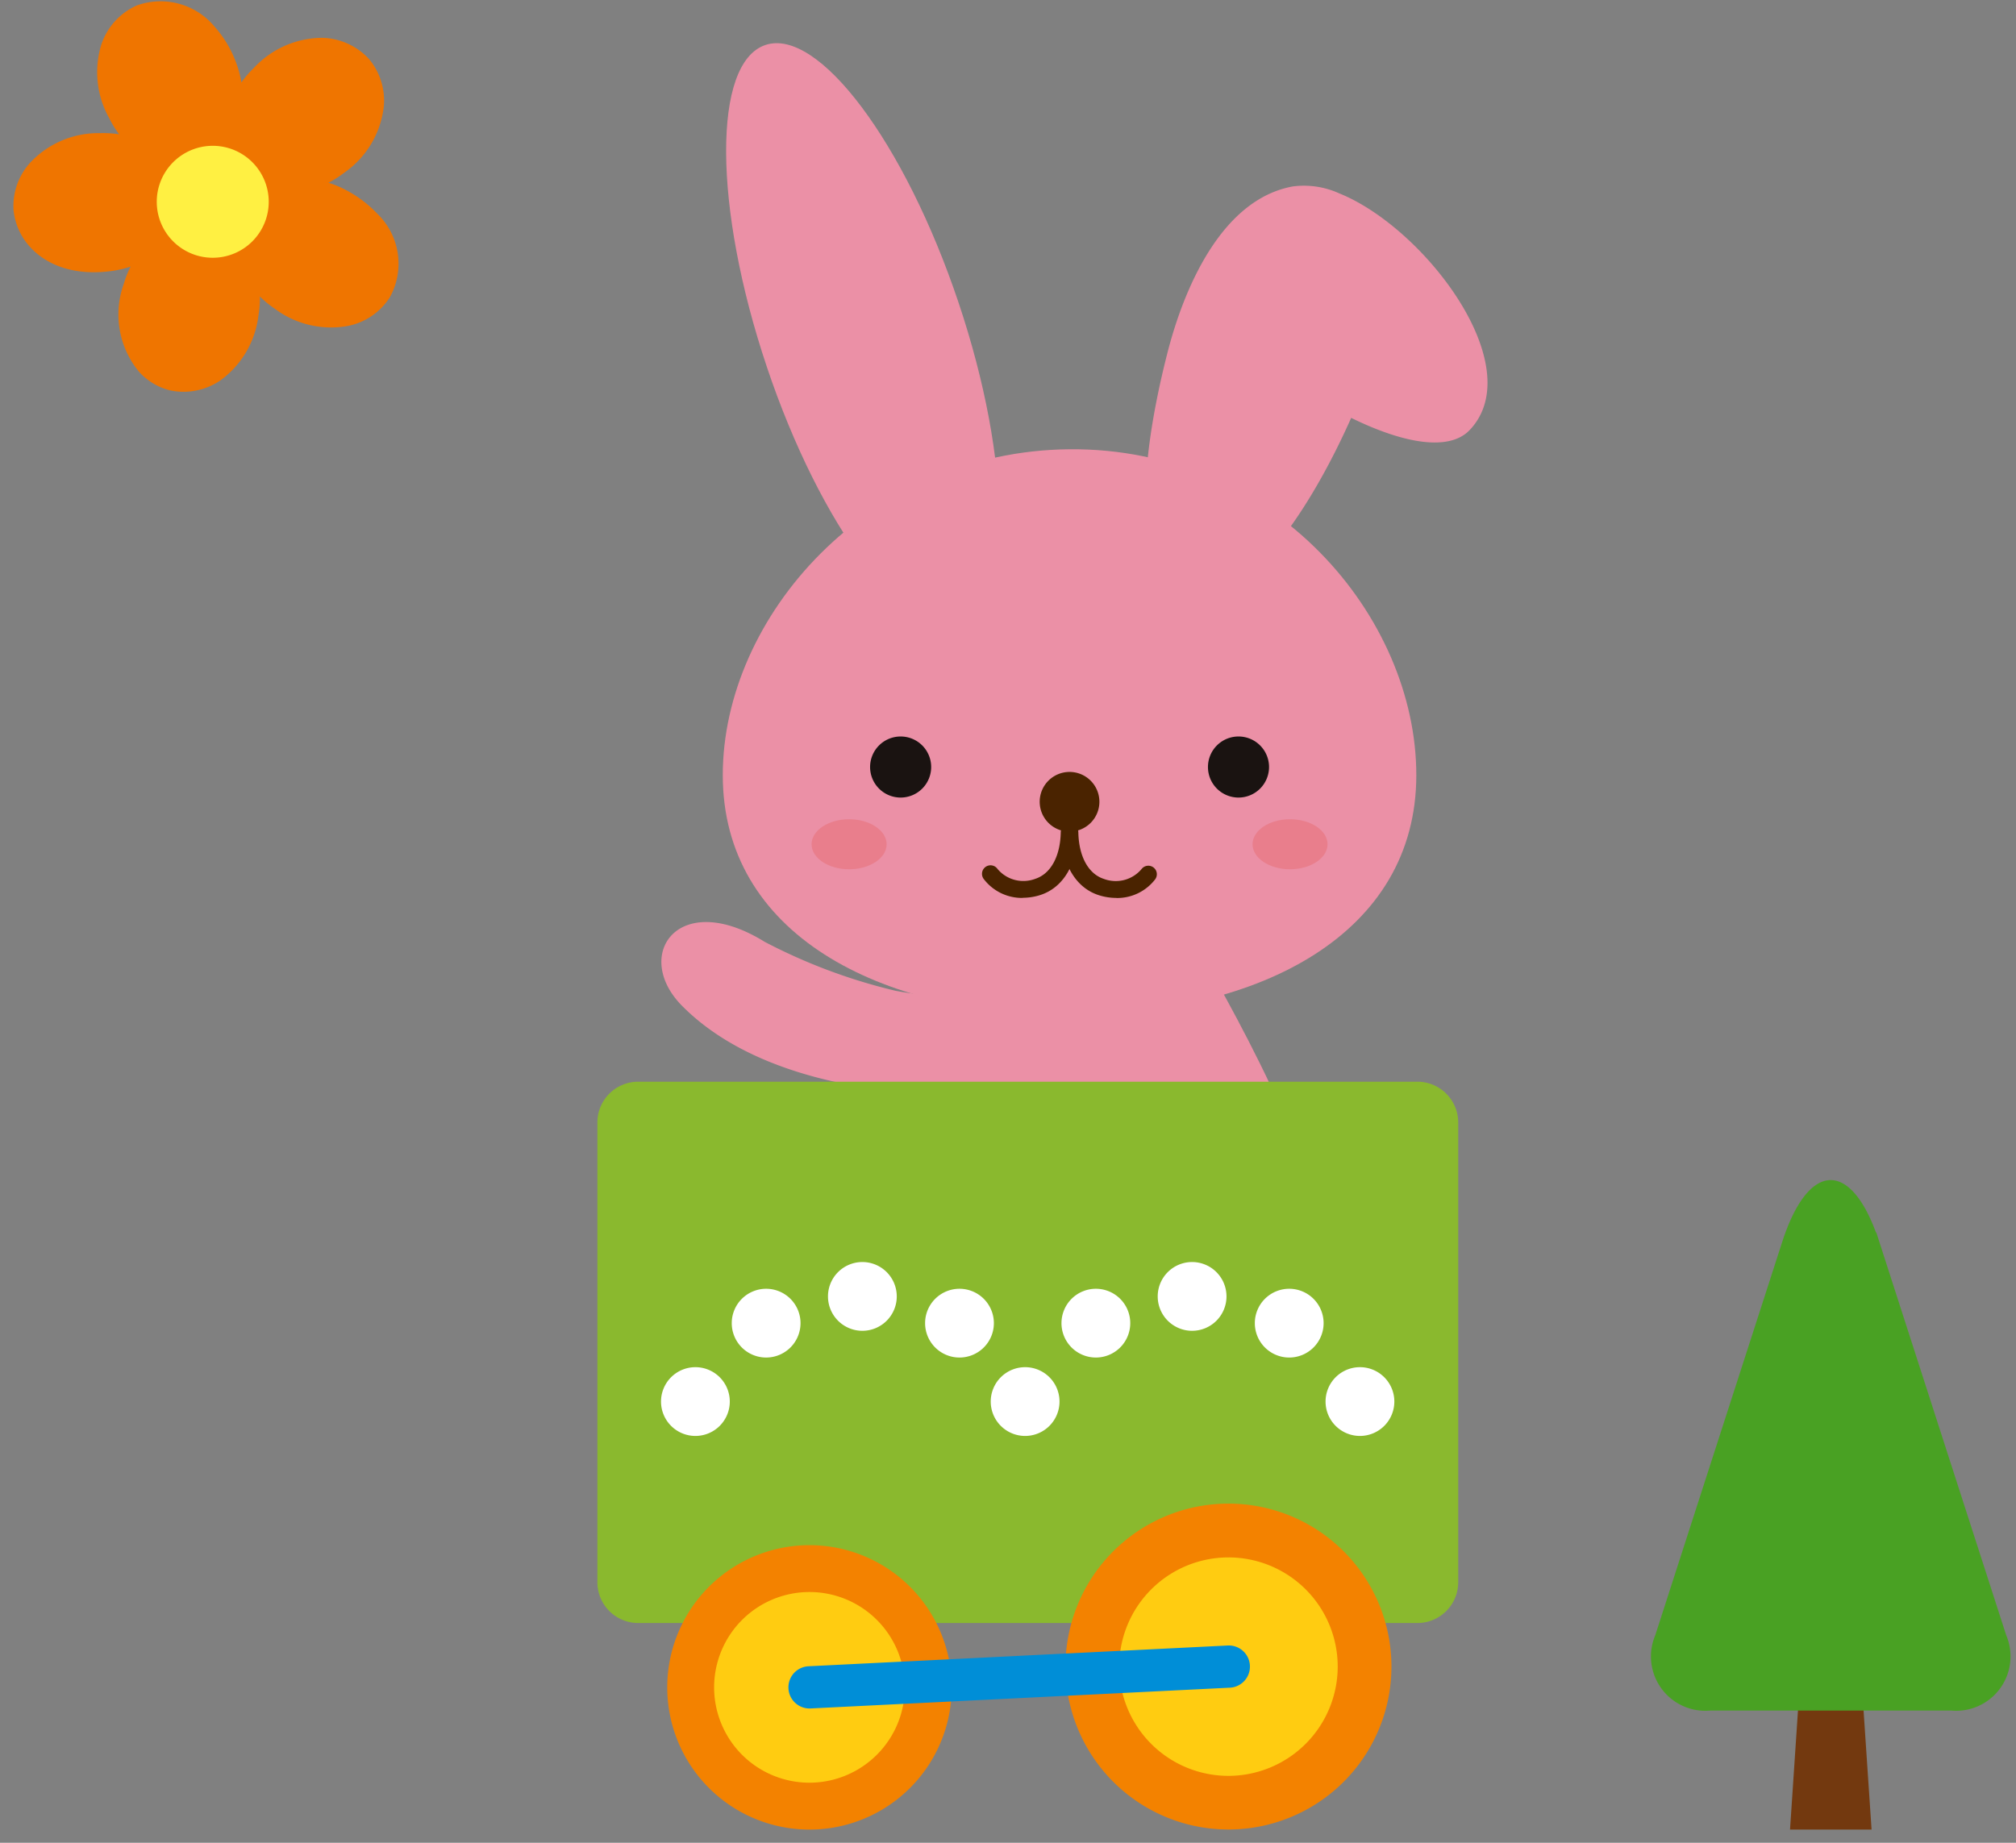 <svg xmlns="http://www.w3.org/2000/svg" xmlns:xlink="http://www.w3.org/1999/xlink" width="140" height="128" viewBox="0 0 140 128">
  <rect x="0" y="0" width="140" height="128" fill="#808080" stroke="none"/>
  <defs>
    <clipPath id="clip-path">
      <rect id="長方形_128" data-name="長方形 128" width="140" height="128" transform="translate(439.646 0)" fill="#fff" stroke="#707070" stroke-width="1"/>
    </clipPath>
  </defs>
  <g id="マスクグループ_19" data-name="マスクグループ 19" transform="translate(-439.646 0)" clip-path="url(#clip-path)">
    <g id="グループ_151" data-name="グループ 151">
      <path id="パス_223" data-name="パス 223" d="M686.9,84.482s-9.535,16.28-9.535,23.233,34.949,2.441,34.21-3.789-8.846-19.634-8.846-19.634Z" transform="translate(-180.52 -19.464)" fill="#eb90a6"/>
      <path id="パス_224" data-name="パス 224" d="M678.221,87.991a38.926,38.926,0,0,1-9.043-3.387c-6.022-3.732-9.217.924-5.752,4.433,6.706,6.793,19.8,6.226,19.769,6l-.369-2.125s-.8-4.891-.8-4.9c.118.375-1.812.375-3.806-.02" transform="translate(-176.423 -19.18)" fill="#eb90a6"/>
      <path id="パス_225" data-name="パス 225" d="M715.974,61.088c0,10.985-10.781,16.664-24.081,16.664s-24.081-5.679-24.081-16.664,10.094-22.516,24.081-22.634c14.222-.12,24.081,11.646,24.081,22.634" transform="translate(-177.973 -7.248)" fill="#eb90a6"/>
      <path id="パス_226" data-name="パス 226" d="M721.264,14.012a5.919,5.919,0,0,0-3.2-.471c-5,.911-7.586,7.184-8.7,11.534-.849,3.313-3.662,15.21,1.478,16.935,3.035,1.018,7.655-4.266,11.275-12.393,3.792,1.857,6.846,2.293,8.221.853,4.211-4.41-3.125-14.081-9.078-16.458" transform="translate(-188.639 -0.591)" fill="#eb90a6"/>
      <path id="パス_227" data-name="パス 227" d="M670.956,22.482c-3.731-11.113-3.775-21.124-.1-22.357s9.681,6.774,13.411,17.888,3.775,21.124.1,22.358-9.681-6.775-13.412-17.889" transform="translate(-178.057 3)" fill="#eb90a6"/>
      <path id="パス_228" data-name="パス 228" d="M686,67.774a2.121,2.121,0,1,1-2.12-2.12,2.12,2.12,0,0,1,2.12,2.12" transform="translate(-181.689 -14.497)" fill="#1a1311"/>
      <path id="パス_229" data-name="パス 229" d="M717.989,67.774a2.121,2.121,0,1,1-2.121-2.12,2.12,2.12,0,0,1,2.121,2.12" transform="translate(-190.215 -14.497)" fill="#1a1311"/>
      <path id="パス_230" data-name="パス 230" d="M701.962,71.082a2.073,2.073,0,1,1-2.073-2.072,2.073,2.073,0,0,1,2.073,2.072" transform="translate(-185.969 -15.391)" fill="#4a2300"/>
      <path id="パス_231" data-name="パス 231" d="M695.188,79.074a3.329,3.329,0,0,1-2.689-1.291.593.593,0,1,1,.943-.717,2.34,2.34,0,0,0,2.626.679c1.069-.352,1.727-1.559,1.762-3.23a.6.6,0,0,1,.6-.58.594.594,0,0,1,.58.6c-.046,2.2-1.009,3.814-2.577,4.33a4,4,0,0,1-1.25.2" transform="translate(-184.52 -16.704)" fill="#4a2300"/>
      <path id="パス_232" data-name="パス 232" d="M703.686,79.074a4,4,0,0,1-1.25-.2c-1.568-.516-2.531-2.134-2.576-4.33a.592.592,0,1,1,1.185-.024c.034,1.67.692,2.878,1.762,3.23a2.341,2.341,0,0,0,2.626-.679.592.592,0,1,1,.943.717,3.329,3.329,0,0,1-2.69,1.292" transform="translate(-186.514 -16.704)" fill="#4a2300"/>
      <path id="パス_233" data-name="パス 233" d="M723.174,75.228c0-.959-1.168-1.738-2.607-1.738s-2.6.778-2.6,1.738,1.166,1.737,2.6,1.737,2.607-.777,2.607-1.737" transform="translate(-191.338 -16.585)" fill="#e97e8c"/>
      <path id="パス_234" data-name="パス 234" d="M681.43,75.228c0-.959-1.166-1.738-2.605-1.738s-2.606.778-2.606,1.738,1.166,1.737,2.606,1.737,2.605-.777,2.605-1.737" transform="translate(-180.213 -16.585)" fill="#e97e8c"/>
      <path id="長方形_97" data-name="長方形 97" d="M2.834,0H56.946A2.834,2.834,0,0,1,59.78,2.834V34.761A2.835,2.835,0,0,1,56.945,37.6H2.835A2.835,2.835,0,0,1,0,34.761V2.834A2.834,2.834,0,0,1,2.834,0Z" transform="translate(481.131 75.136)" fill="#8ab92e"/>
      <path id="パス_235" data-name="パス 235" d="M682.31,152.11a9.878,9.878,0,1,1-9.877-9.877,9.878,9.878,0,0,1,9.877,9.877" transform="translate(-176.572 -34.905)" fill="#f38200"/>
      <path id="パス_236" data-name="パス 236" d="M673.616,159.915a6.622,6.622,0,1,1,6.621-6.622,6.63,6.63,0,0,1-6.621,6.622" transform="translate(-177.755 -36.088)" fill="#fc1"/>
      <path id="パス_237" data-name="パス 237" d="M722.894,149.623A11.318,11.318,0,1,1,711.575,138.3a11.318,11.318,0,0,1,11.319,11.318" transform="translate(-186.62 -33.858)" fill="#f38200"/>
      <path id="パス_238" data-name="パス 238" d="M712.931,158.567a7.587,7.587,0,1,1,7.587-7.588,7.6,7.6,0,0,1-7.587,7.588" transform="translate(-187.975 -35.214)" fill="#fc1"/>
      <path id="パス_239" data-name="パス 239" d="M675.487,156.11a1.467,1.467,0,0,1-.071-2.932l29.095-1.441a1.467,1.467,0,1,1,.145,2.93l-29.095,1.441h-.074" transform="translate(-179.628 -37.438)" fill="#008ed7"/>
      <path id="パス_240" data-name="パス 240" d="M724.881,127.767a2.388,2.388,0,1,0,2.388-2.388,2.387,2.387,0,0,0-2.388,2.388" transform="translate(-193.182 -30.414)" fill="#fff"/>
      <path id="パス_241" data-name="パス 241" d="M718.184,120.342a2.388,2.388,0,1,0,2.388-2.388,2.387,2.387,0,0,0-2.388,2.388" transform="translate(-191.397 -28.435)" fill="#fff"/>
      <path id="パス_242" data-name="パス 242" d="M697.957,127.767a2.388,2.388,0,1,1-2.388-2.388,2.387,2.387,0,0,1,2.388,2.388" transform="translate(-184.734 -30.414)" fill="#fff"/>
      <path id="パス_243" data-name="パス 243" d="M704.655,120.342a2.388,2.388,0,1,1-2.387-2.388,2.387,2.387,0,0,1,2.387,2.388" transform="translate(-186.519 -28.435)" fill="#fff"/>
      <path id="パス_244" data-name="パス 244" d="M708.99,117.81a2.388,2.388,0,1,0,2.387-2.388,2.387,2.387,0,0,0-2.387,2.388" transform="translate(-188.947 -27.76)" fill="#fff"/>
      <path id="パス_245" data-name="パス 245" d="M686.967,120.342a2.388,2.388,0,1,0,2.388-2.388,2.388,2.388,0,0,0-2.388,2.388" transform="translate(-183.078 -28.435)" fill="#fff"/>
      <path id="パス_246" data-name="パス 246" d="M666.741,127.767a2.388,2.388,0,1,1-2.388-2.388,2.388,2.388,0,0,1,2.388,2.388" transform="translate(-176.415 -30.414)" fill="#fff"/>
      <path id="パス_247" data-name="パス 247" d="M673.437,120.342a2.388,2.388,0,1,1-2.388-2.388,2.388,2.388,0,0,1,2.388,2.388" transform="translate(-178.199 -28.435)" fill="#fff"/>
      <path id="パス_248" data-name="パス 248" d="M677.772,117.81a2.388,2.388,0,1,0,2.388-2.388,2.387,2.387,0,0,0-2.388,2.388" transform="translate(-180.627 -27.76)" fill="#fff"/>
      <path id="パス_270" data-name="パス 270" d="M14.61,138.236,13.1,160.815h5.663S17.9,148,17.217,137.831q-1.307.2-2.607.4" transform="translate(550.853 -33.732)" fill="#73390f"/>
      <path id="パス_271" data-name="パス 271" d="M24.622,139.273l-4.312-13.367-1.589-4.929L15.6,111.294c0,.011-.009.021-.012.033-1.871-5.088-4.742-4.884-6.526.647L4.718,125.43.253,139.273a3.775,3.775,0,0,0,3.813,5.236H20.809a3.776,3.776,0,0,0,3.813-5.236" transform="translate(554.343 -25.692)" fill="#49a123"/>
      <path id="パス_272" data-name="パス 272" d="M557.707,5.395a6.52,6.52,0,0,0,.52,5.225,6.916,6.916,0,0,0,.686,1.113,7.012,7.012,0,0,0-1.308-.081,6.492,6.492,0,0,0-4.852,2.03A4.49,4.49,0,0,0,551.578,17a4.458,4.458,0,0,0,1.178,2.591c.737.8,2.456,2.077,5.685,1.631a7.338,7.338,0,0,0,1.268-.3,6.912,6.912,0,0,0-.479,1.212,6.245,6.245,0,0,0,1.056,6.086,4.308,4.308,0,0,0,2.163,1.3,4.537,4.537,0,0,0,3.489-.69,6.523,6.523,0,0,0,2.65-4.529,7.234,7.234,0,0,0,.1-1.3,6.826,6.826,0,0,0,1.008.828,6.513,6.513,0,0,0,5.118,1.212,4.485,4.485,0,0,0,2.9-1.994,4.822,4.822,0,0,0-.876-5.8,8.272,8.272,0,0,0-2.19-1.649,6.841,6.841,0,0,0-1.2-.5,7.3,7.3,0,0,0,1.1-.7,6.488,6.488,0,0,0,2.732-4.5,4.49,4.49,0,0,0-1-3.375l-.065-.071A4.57,4.57,0,0,0,573,5.031a6.527,6.527,0,0,0-4.751,2.11,6.99,6.99,0,0,0-.847.989,7.112,7.112,0,0,0-.326-1.259,7.8,7.8,0,0,0-1.554-2.635,4.869,4.869,0,0,0-5.394-1.449,4.544,4.544,0,0,0-2.417,2.608" transform="translate(-110.992 -2.404)" fill="#ef7500"/>
      <path id="パス_273" data-name="パス 273" d="M565.143,20.074a3.888,3.888,0,1,0,3.888-3.889,3.888,3.888,0,0,0-3.888,3.889" transform="translate(-114.611 -6.057)" fill="#fff042"/>
    </g>
  </g>
</svg>
